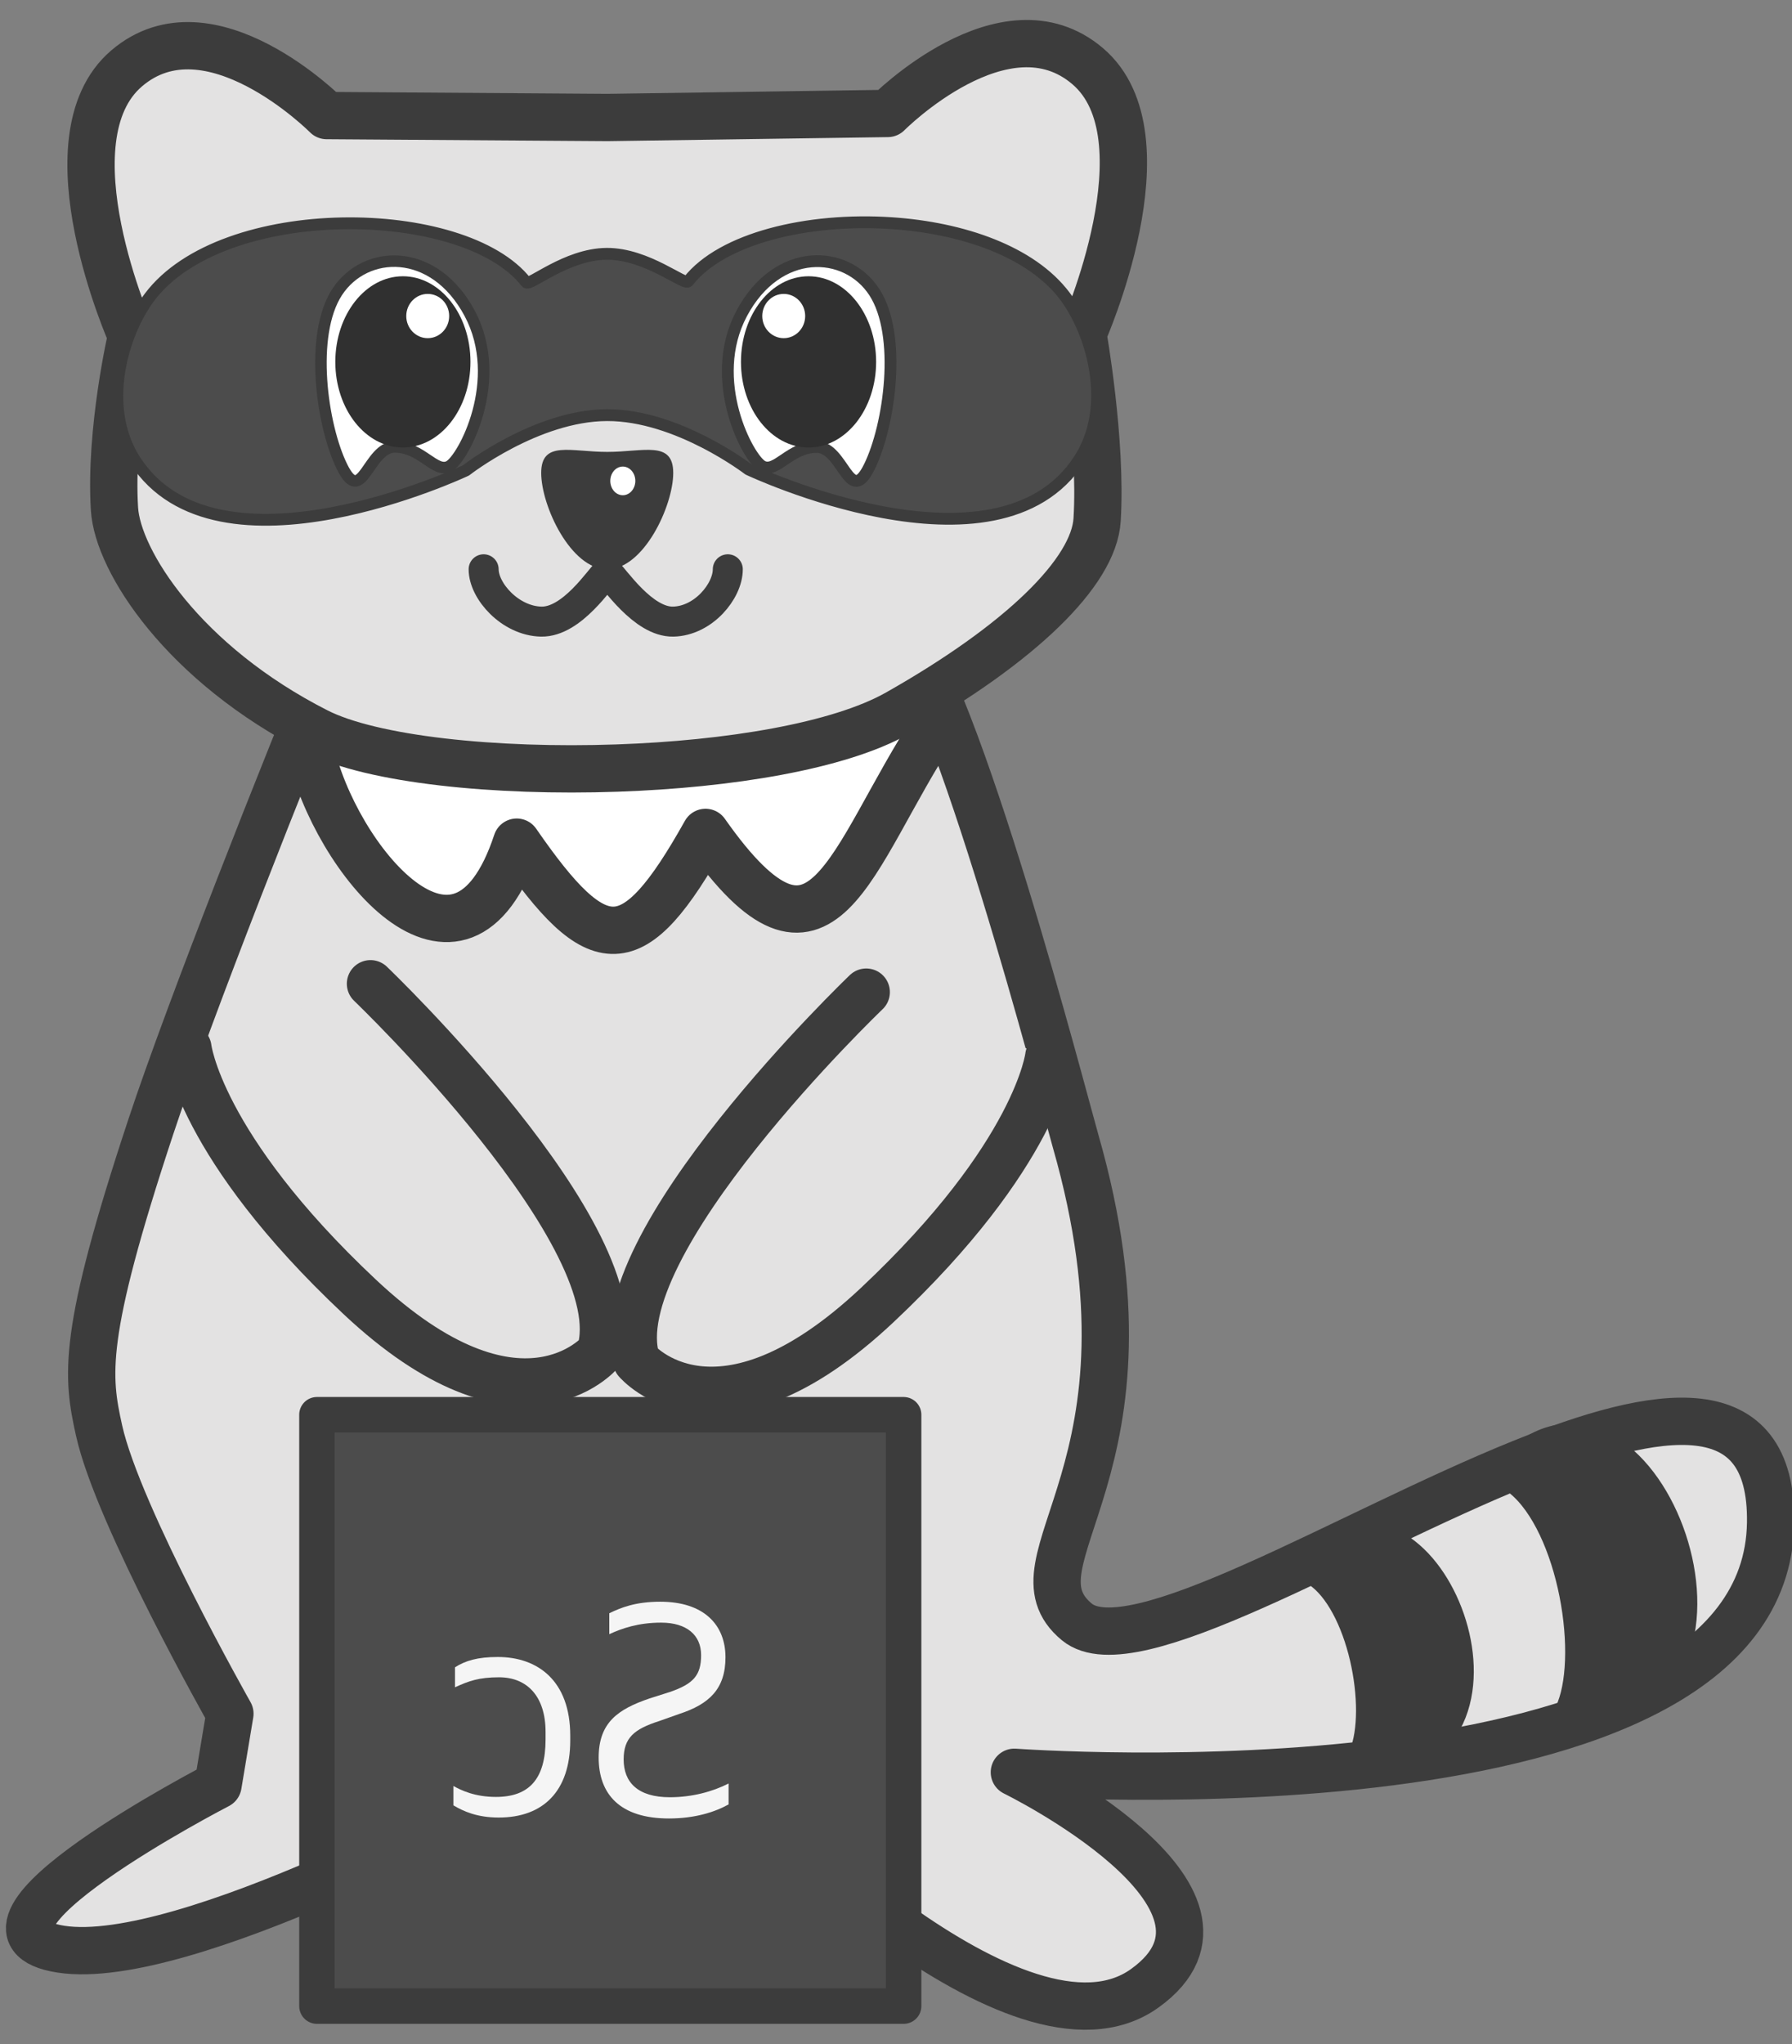 <?xml version="1.0" encoding="UTF-8" standalone="no"?>
<!DOCTYPE svg PUBLIC "-//W3C//DTD SVG 1.1//EN" "http://www.w3.org/Graphics/SVG/1.1/DTD/svg11.dtd">
<!-- Created with Vectornator (http://vectornator.io/) -->
<svg height="100%" stroke-miterlimit="10" style="fill-rule:nonzero;clip-rule:evenodd;stroke-linecap:round;stroke-linejoin:round;" version="1.1" viewBox="0 0 303.086 345.674" width="100%" xml:space="preserve" xmlns="http://www.w3.org/2000/svg" xmlns:vectornator="http://vectornator.io" xmlns:xlink="http://www.w3.org/1999/xlink">
<rect x="0" y="0" width="303.086" height="345.674" fill="#808080" stroke="none"/>
<defs/>
<clipPath id="ArtboardFrame">
<rect height="345.674" width="303.086" x="0" y="0"/>
</clipPath>
<g clip-path="url(#ArtboardFrame)" id="Layer-1" vectornator:layerName="Layer 1">
<g opacity="1">
<g opacity="1">
<path d="M57.344 107.887C48.198 129.954 32.078 170.676 25.48 190.616C13.797 225.922 14.705 232.668 16.761 241.922C19.979 256.402 38.884 289.787 38.884 289.787L36.873 301.854C36.873 301.854-10.59 326.39 10.325 329.608C31.241 332.826 83.841 303.898 83.841 303.898L126.223 303.65C126.223 303.65 172.296 351.504 193.614 336.22C214.932 320.935 171.562 299.691 171.562 299.691C171.562 299.691 298.664 309.017 299.469 257.532C299.821 234.969 280.494 238.021 257.28 247.42C227.524 259.467 191.381 281.942 182.117 274.26C169.514 263.808 197.909 248.737 181.911 192.925C179.831 185.667 161.873 116.156 151.526 105.114" fill="#e3e2e2" fill-rule="nonzero" opacity="1" stroke="#3c3c3c" stroke-linecap="round" stroke-linejoin="round" stroke-width="8"/>
</g>
<g opacity="1">
<path d="M31.781 177.216C31.781 177.216 33.652 193.748 60.789 219.254C87.926 244.761 101.494 228.701 101.494 228.701C107.577 209.335 62.661 166.352 62.661 166.352" fill="#e3e2e2" fill-rule="nonzero" opacity="1" stroke="#3c3c3c" stroke-linecap="round" stroke-linejoin="round" stroke-width="8"/>
<path d="M177.388 178.633C177.388 178.633 175.517 195.165 148.38 220.671C121.243 246.178 107.675 230.118 107.675 230.118C101.593 210.752 146.509 167.769 146.509 167.769" fill="#e3e2e2" fill-rule="nonzero" opacity="1" stroke="#3c3c3c" stroke-linecap="round" stroke-linejoin="round" stroke-width="8"/>
</g>
<path d="M52.534 126.905C56.533 144.82 77.782 171.486 87.395 142.408C101.209 162.398 107.037 162.708 119.328 140.761C139.292 169.168 143.446 145.232 158.234 122.698" fill="#ffffff" fill-rule="nonzero" opacity="1" stroke="#3c3c3c" stroke-linecap="round" stroke-linejoin="round" stroke-width="8"/>
</g>
<path d="M150.147 19.186C150.147 19.186 169.948-0.775 183.974 11.201C198 23.178 183.149 56.446 183.149 56.446C183.149 56.446 186.382 74.587 185.557 87.894C185.007 96.76 172.628 108.82 151.793 120.598C141.875 126.205 123.186 129.228 104.402 129.88C83.732 130.598 62.946 128.444 53.606 123.702C31.046 112.249 19.909 94.882 19.363 86.078C18.538 72.771 22.251 56.802 22.251 56.802C22.251 56.802 7.399 23.534 21.425 11.558C35.452-0.419 55.253 19.542 55.253 19.542L102.742 19.869L150.147 19.186Z" fill="#e3e2e2" fill-rule="nonzero" opacity="1" stroke="#3c3c3c" stroke-linecap="round" stroke-linejoin="round" stroke-width="8"/>
<path d="M91.535 79.978C91.535 74.422 96.534 76.418 102.7 76.418C108.866 76.418 113.865 74.422 113.865 79.978C113.865 85.535 108.866 96.267 102.7 96.267C96.534 96.267 91.535 85.535 91.535 79.978Z" fill="#3c3c3c" fill-rule="nonzero" opacity="1" stroke="none"/>
<path d="M103.219 81.321C103.219 79.982 104.167 78.897 105.337 78.897C106.506 78.897 107.455 79.982 107.455 81.321C107.455 82.659 106.506 83.744 105.337 83.744C104.167 83.744 103.219 82.659 103.219 81.321Z" fill="#ffffff" fill-rule="nonzero" opacity="1" stroke="none"/>
<path d="M-59.65-26.078C-61.774-25.988-63.898-25.897-66.022-25.806" fill="#ffffff" fill-rule="nonzero" opacity="1" stroke="none"/>
<path d="M81.799 96.267C81.799 99.965 86.31 105.004 91.535 105.114C96.76 105.225 101.486 97.74 102.7 96.708C103.915 97.742 108.766 105.225 113.865 105.114C118.963 105.004 123.094 99.965 123.094 96.267" fill="none" opacity="1" stroke="#3c3c3c" stroke-linecap="round" stroke-linejoin="round" stroke-width="5.075"/>
<path d="M257.077 248.817C266.982 255.736 271.249 278.801 267.206 289.232C298.924 286.556 276.483 229.244 257.077 248.817Z" fill="#3c3c3c" fill-rule="nonzero" opacity="1" stroke="#3c3c3c" stroke-linecap="butt" stroke-linejoin="round" stroke-width="8"/>
<path d="M223.677 264.688C231.903 270.252 235.448 288.803 232.09 297.192C258.433 295.04 239.795 248.946 223.677 264.688Z" fill="#3c3c3c" fill-rule="nonzero" opacity="1" stroke="#3c3c3c" stroke-linecap="butt" stroke-linejoin="round" stroke-width="8"/>
</g>
<g id="Processor" vectornator:layerName="Processor">
<g opacity="1">
<path d="M152.831 339.232L53.606 339.232L53.606 239.232L152.831 239.232L152.831 339.232Z" fill="#4c4c4c" fill-rule="nonzero" opacity="1" stroke="#3c3c3c" stroke-linecap="butt" stroke-linejoin="round" stroke-width="6"/>
<g opacity="1">
<path d="M113.14 307.504C104.846 307.504 101.254 303.385 101.254 297.205C101.254 291.236 104.582 289.018 109.812 287.222L113.298 286.113C117.313 284.739 118.581 283.26 118.581 279.88C118.581 276.499 116.151 274.387 111.819 274.387C107.91 274.387 105.11 275.39 103.05 276.341L103.05 272.802C105.004 271.851 107.487 270.848 111.661 270.848C119.056 270.848 122.701 274.756 122.701 280.25C122.701 285.637 119.901 288.173 114.936 289.81L111.502 291.025C107.223 292.398 105.48 293.877 105.48 297.522C105.48 301.377 107.857 303.913 113.298 303.913C117.049 303.913 120.535 302.962 123.229 301.589L123.229 305.128C120.852 306.448 117.471 307.504 113.14 307.504Z" fill="#f5f5f5" fill-rule="nonzero" opacity="1" stroke="none"/>
<path d="M84.35 307.346C80.705 307.346 78.38 306.29 76.69 305.286L76.69 302.011C78.011 302.751 80.335 303.86 83.874 303.86C89.474 303.86 92.273 300.849 92.273 294.141L92.273 292.873C92.273 286.852 89.157 283.63 84.403 283.63C80.969 283.63 79.278 284.264 76.954 285.32L76.954 281.94C78.697 280.831 80.757 280.197 84.191 280.197C90.953 280.197 96.447 284.211 96.447 293.507L96.447 294.3C96.447 302.909 91.851 307.346 84.35 307.346Z" fill="#f5f5f5" fill-rule="nonzero" opacity="1" stroke="none"/>
</g>
</g>
</g>
<g id="Layer-4" vectornator:layerName="Layer 4">
<path d="M88.992 47.721C78.482 34.289 37.682 33.775 25.301 50.241C20.607 56.482 17.062 68.897 22.846 77.851C36.775 99.414 78.811 79.545 78.811 79.545C78.811 79.545 90.715 70.241 102.659 70.199C114.603 70.156 126.588 79.374 126.588 79.374C126.588 79.374 168.624 99.243 182.554 77.68C188.338 68.726 184.792 56.312 180.099 50.07C174.418 42.514 162.752 38.534 150.775 37.736C136.651 36.796 122.095 40.282 116.408 47.55C115.894 48.429 109.462 42.88 102.608 42.922C95.754 42.965 89.47 48.539 88.992 47.721Z" fill="#4c4c4c" fill-rule="nonzero" opacity="1" stroke="#3c3c3c" stroke-linecap="round" stroke-linejoin="round" stroke-width="2"/>
<g opacity="1">
<path d="M75.958 78.848C73.598 80.095 71.292 75.567 66.763 75.583C62.235 75.6 61.252 85.847 57.843 78.913C54.434 71.98 52.282 56.653 57.022 49.383C61.761 42.112 73.387 41.661 79.431 52.971C85.476 64.281 78.318 77.601 75.958 78.848Z" fill="#ffffff" fill-rule="nonzero" opacity="1" stroke="#3c3c3c" stroke-linecap="butt" stroke-linejoin="round" stroke-width="1.944"/>
<path d="M79.572 61.196C79.572 53.2 74.455 46.717 68.142 46.717C61.83 46.717 56.713 53.2 56.713 61.196C56.713 69.192 61.83 75.674 68.142 75.674C74.455 75.674 79.572 69.192 79.572 61.196Z" fill="#303030" fill-rule="nonzero" opacity="1" stroke="none"/>
<path d="M68.712 53.443C68.712 51.376 70.336 49.701 72.341 49.701C74.345 49.701 75.97 51.376 75.97 53.443C75.97 55.509 74.345 57.184 72.341 57.184C70.336 57.184 68.712 55.509 68.712 53.443Z" fill="#ffffff" fill-rule="nonzero" opacity="1" stroke="none"/>
</g>
<g opacity="1">
<path d="M128.935 78.848C131.296 80.095 133.601 75.567 138.13 75.583C142.659 75.6 143.641 85.847 147.05 78.913C150.459 71.98 152.611 56.653 147.872 49.383C143.132 42.112 131.506 41.661 125.462 52.971C119.418 64.281 126.575 77.601 128.935 78.848Z" fill="#ffffff" fill-rule="nonzero" opacity="1" stroke="#3c3c3c" stroke-linecap="butt" stroke-linejoin="round" stroke-width="2"/>
<path d="M125.321 61.196C125.321 53.2 130.438 46.717 136.751 46.717C143.063 46.717 148.181 53.2 148.181 61.196C148.181 69.192 143.063 75.674 136.751 75.674C130.438 75.674 125.321 69.192 125.321 61.196Z" fill="#303030" fill-rule="nonzero" opacity="1" stroke="none"/>
<path d="M136.182 53.443C136.182 51.376 134.557 49.701 132.553 49.701C130.548 49.701 128.923 51.376 128.923 53.443C128.923 55.509 130.548 57.184 132.553 57.184C134.557 57.184 136.182 55.509 136.182 53.443Z" fill="#ffffff" fill-rule="nonzero" opacity="1" stroke="none"/>
</g>
</g>
</svg>
